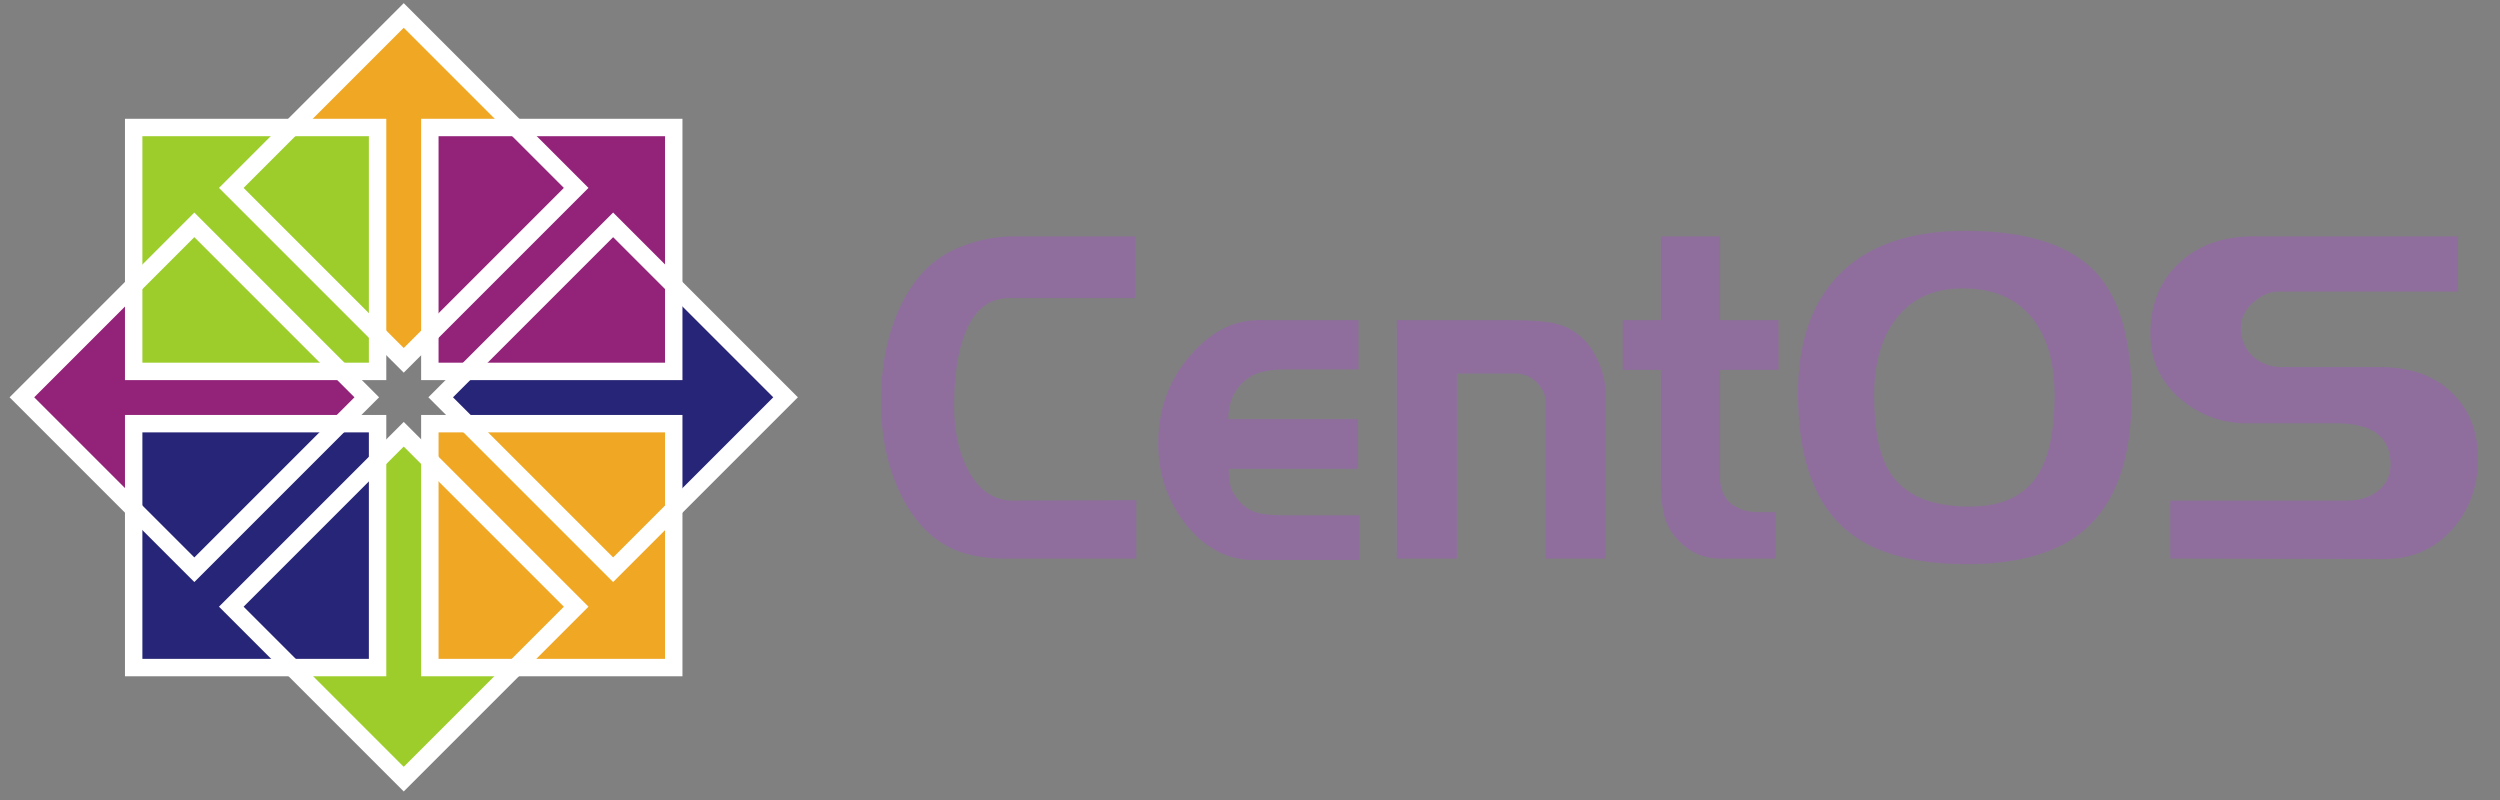 <?xml version="1.0" encoding="UTF-8" standalone="no"?>
<!-- Created with Inkscape (http://www.inkscape.org/) -->
<svg
   xmlns:dc="http://purl.org/dc/elements/1.1/"
   xmlns:cc="http://creativecommons.org/ns#"
   xmlns:rdf="http://www.w3.org/1999/02/22-rdf-syntax-ns#"
   xmlns:svg="http://www.w3.org/2000/svg"
   xmlns="http://www.w3.org/2000/svg"
   xmlns:sodipodi="http://sodipodi.sourceforge.net/DTD/sodipodi-0.dtd"
   xmlns:inkscape="http://www.inkscape.org/namespaces/inkscape"
   width="150"
   height="48"
   id="svg2897"
   sodipodi:version="0.32"
   inkscape:version="0.46"
   sodipodi:docname="centos-violet.svg"
   inkscape:output_extension="org.inkscape.output.svg.inkscape"
   version="1.0">
  <rect width="100%" height="100%" fill="#808080" stroke="none"/>
  <defs
     id="defs2899">
    <clipPath
       clipPathUnits="userSpaceOnUse"
       id="clipPath4429">
      <g
         transform="matrix(0.995,0,0,1,1.786,0)"
         id="g4431">
        <path
           sodipodi:nodetypes="ccccccccc"
           style="fill:#efa724;fill-opacity:1;fill-rule:evenodd;stroke:none;stroke-width:30;stroke-linecap:round;stroke-linejoin:round;marker:none;marker-start:none;marker-mid:none;marker-end:none;stroke-miterlimit:4;stroke-dasharray:none;stroke-dashoffset:0;stroke-opacity:1;visibility:visible;display:inline;overflow:visible"
           d="M 322.541,2800.938 L 318.106,2806.667 L 313.671,2800.938 L 313.671,2757.795 L 294.732,2757.795 L 318.106,2732.258 L 341.238,2757.795 L 322.541,2757.795 L 322.541,2800.938 z"
           id="path4433" />
      </g>
    </clipPath>
  </defs>
  <sodipodi:namedview
     id="base"
     pagecolor="#ffffff"
     bordercolor="#666666"
     borderopacity="1.0"
     gridtolerance="10000"
     guidetolerance="10"
     objecttolerance="10"
     inkscape:pageopacity="0.0"
     inkscape:pageshadow="2"
     inkscape:zoom="8.42"
     inkscape:cx="75"
     inkscape:cy="24"
     inkscape:document-units="px"
     inkscape:current-layer="layer1"
     showgrid="false"
     inkscape:window-width="1360"
     inkscape:window-height="693"
     inkscape:window-x="0"
     inkscape:window-y="25"
     showborder="true"
     inkscape:showpageshadow="false"
     showguides="true"
     inkscape:guide-bbox="true">
    <inkscape:grid
       type="xygrid"
       id="grid3843"
       visible="true"
       enabled="true" />
  </sodipodi:namedview>
  <g
     inkscape:label="Layer 1"
     inkscape:groupmode="layer"
     id="layer1"
     transform="translate(919.754,-561.041)">
    <rect
       style="opacity:0;fill:#ffffff;fill-opacity:1;fill-rule:nonzero;stroke:none;stroke-width:1;stroke-linecap:round;stroke-linejoin:round;marker:none;marker-start:none;marker-mid:none;marker-end:none;stroke-miterlimit:4;stroke-dasharray:none;stroke-dashoffset:0;stroke-opacity:1;visibility:visible;display:inline;overflow:visible;enable-background:accumulate"
       id="CENTOSARTWORK"
       width="150"
       height="48"
       x="-919.754"
       y="561.041"
       inkscape:label="#rect3427" />
    <g
       id="g2529"
       transform="matrix(1.386,0,0,1.386,319.677,-131.351)">
      <g
         inkscape:label="#g9335"
         inkscape:export-ydpi="28.883154"
         inkscape:export-xdpi="28.883154"
         inkscape:export-filename="/home/al/Desktop/CentOS/Symbol Construction/CentOSSymbol_20.png"
         transform="matrix(4.7716762e-2,0,0,4.7716744e-2,-887.559,464.098)"
         id="g9335">
        <g
           inkscape:export-ydpi="50.799999"
           inkscape:export-xdpi="50.799999"
           inkscape:export-filename="/home/al/Desktop/CentOSSymbol_Final.png"
           id="g13583"
           transform="matrix(1.181,0,0,1.181,586.421,-1141.372)">
          <g
             transform="translate(-556.833,-494.556)"
             id="g13467">
            <g
               transform="matrix(0,-3.777,3.777,0,-6968.629,3636.305)"
               id="g13395">
              <g
                 id="g13397"
                 transform="translate(16.28,-899.167)">
                <g
                   transform="matrix(1.067,0,0,1,-26.936,-4.1328125e-5)"
                   id="g13399">
                  <path
                     sodipodi:nodetypes="ccccccccc"
                     style="fill:#932279;fill-opacity:1;fill-rule:evenodd;stroke:none;stroke-width:30;stroke-linecap:round;stroke-linejoin:round;marker:none;marker-start:none;marker-mid:none;marker-end:none;stroke-miterlimit:4;stroke-dasharray:none;stroke-dashoffset:0;stroke-opacity:1;visibility:visible;display:inline;overflow:visible"
                     d="M 323.367,2798.161 L 317.96,2803.962 L 312.554,2798.161 L 312.554,2757.335 L 294.541,2757.335 L 317.96,2732.437 L 340.985,2757.335 L 323.367,2757.335 L 323.367,2798.161 z"
                     id="path13401" />
                </g>
                <g
                   clip-path="url(#clipPath4429)"
                   id="g13405"
                   transform="matrix(1.072,0,0,1,-28.851,-4.1328125e-5)" />
              </g>
            </g>
            <g
               id="g13407"
               transform="matrix(3.777,0,0,3.777,-988.71,-4824.494)">
              <g
                 transform="translate(16.28,-899.167)"
                 id="g13409">
                <g
                   id="g13411"
                   transform="matrix(1.067,0,0,1,-26.936,-4.1328125e-5)">
                  <path
                     id="path13413"
                     d="M 323.367,2798.161 L 317.96,2803.962 L 312.554,2798.161 L 312.554,2757.335 L 294.541,2757.335 L 317.96,2732.437 L 340.985,2757.335 L 323.367,2757.335 L 323.367,2798.161 z"
                     style="fill:#efa724;fill-opacity:1;fill-rule:evenodd;stroke:none;stroke-width:30;stroke-linecap:round;stroke-linejoin:round;marker:none;marker-start:none;marker-mid:none;marker-end:none;stroke-miterlimit:4;stroke-dasharray:none;stroke-dashoffset:0;stroke-opacity:1;visibility:visible;display:inline;overflow:visible"
                     sodipodi:nodetypes="ccccccccc" />
                </g>
                <g
                   transform="matrix(1.072,0,0,1,-28.851,-4.1328125e-5)"
                   id="g13417"
                   clip-path="url(#clipPath4429)" />
              </g>
            </g>
            <g
               transform="matrix(0,3.777,-3.777,0,10868.313,1216.913)"
               id="g13419">
              <g
                 id="g13421"
                 transform="matrix(1.067,0,0,1,-26.936,-4.1328125e-5)">
                <path
                   id="path13423"
                   d="M 323.367,2798.161 L 317.96,2803.962 L 312.554,2798.161 L 312.554,2757.335 L 294.541,2757.335 L 317.96,2732.437 L 340.985,2757.335 L 323.367,2757.335 L 323.367,2798.161 z"
                   style="fill:#262577;fill-opacity:1;fill-rule:evenodd;stroke:none;stroke-width:30;stroke-linecap:round;stroke-linejoin:round;marker:none;marker-start:none;marker-mid:none;marker-end:none;stroke-miterlimit:4;stroke-dasharray:none;stroke-dashoffset:0;stroke-opacity:1;visibility:visible;display:inline;overflow:visible"
                   sodipodi:nodetypes="ccccccccc" />
              </g>
              <g
                 transform="matrix(1.072,0,0,1,-28.851,-4.1328125e-5)"
                 id="g13427"
                 clip-path="url(#clipPath4429)" />
            </g>
            <g
               id="g13429"
               transform="matrix(-3.777,0,0,-3.777,1492.17,9616.223)">
              <g
                 transform="translate(16.28,-899.167)"
                 id="g13431">
                <g
                   id="g13433"
                   transform="matrix(1.067,0,0,1,-26.936,-4.1328125e-5)">
                  <path
                     id="path13435"
                     d="M 323.367,2798.161 L 317.96,2803.962 L 312.554,2798.161 L 312.554,2757.335 L 294.541,2757.335 L 317.96,2732.437 L 340.985,2757.335 L 323.367,2757.335 L 323.367,2798.161 z"
                     style="fill:#9ccd2a;fill-opacity:1;fill-rule:evenodd;stroke:none;stroke-width:30;stroke-linecap:round;stroke-linejoin:round;marker:none;marker-start:none;marker-mid:none;marker-end:none;stroke-miterlimit:4;stroke-dasharray:none;stroke-dashoffset:0;stroke-opacity:1;visibility:visible;display:inline;overflow:visible"
                     sodipodi:nodetypes="ccccccccc" />
                </g>
                <g
                   transform="matrix(1.072,0,0,1,-28.851,-4.1328125e-5)"
                   id="g13439"
                   clip-path="url(#clipPath4429)" />
              </g>
            </g>
            <g
               id="g13441"
               transform="matrix(3.777,0,0,3.777,-2493.849,-6445.18)">
              <rect
                 y="2285.789"
                 x="671.984"
                 height="49.606"
                 width="49.606"
                 id="rect13443"
                 style="fill:#9ccd2a;fill-opacity:1;stroke:#ffffff;stroke-width:3.543;stroke-linecap:butt;stroke-linejoin:miter;stroke-miterlimit:4;stroke-dasharray:none;stroke-dashoffset:0;stroke-opacity:1" />
              <rect
                 style="fill:#932279;fill-opacity:1;stroke:#ffffff;stroke-width:3.543;stroke-linecap:butt;stroke-linejoin:miter;stroke-miterlimit:4;stroke-dasharray:none;stroke-dashoffset:0;stroke-opacity:1"
                 id="rect13445"
                 width="49.606"
                 height="49.606"
                 x="732.221"
                 y="2285.789" />
              <rect
                 y="2346.026"
                 x="732.221"
                 height="49.606"
                 width="49.606"
                 id="rect13447"
                 style="fill:#efa724;fill-opacity:1;stroke:#ffffff;stroke-width:3.543;stroke-linecap:butt;stroke-linejoin:miter;stroke-miterlimit:4;stroke-dasharray:none;stroke-dashoffset:0;stroke-opacity:1" />
              <rect
                 style="fill:#262577;fill-opacity:1;stroke:#ffffff;stroke-width:3.543;stroke-linecap:butt;stroke-linejoin:miter;stroke-miterlimit:4;stroke-dasharray:none;stroke-dashoffset:0;stroke-opacity:1"
                 id="rect13449"
                 width="49.606"
                 height="49.606"
                 x="671.984"
                 y="2346.026" />
            </g>
            <rect
               transform="matrix(0.707,-0.707,0.707,0.707,0,0)"
               style="fill:none;fill-opacity:1;stroke:#ffffff;stroke-width:13.383;stroke-linecap:butt;stroke-linejoin:miter;stroke-miterlimit:4;stroke-dasharray:none;stroke-dashoffset:0;stroke-opacity:1"
               id="rect13459"
               width="187.367"
               height="187.367"
               x="-1723.575"
               y="1664.69" />
            <rect
               transform="matrix(0.707,-0.707,0.707,0.707,0,0)"
               y="1664.69"
               x="-1496.057"
               height="187.367"
               width="187.367"
               id="rect13461"
               style="fill:none;fill-opacity:1;stroke:#ffffff;stroke-width:13.383;stroke-linecap:butt;stroke-linejoin:miter;stroke-miterlimit:4;stroke-dasharray:none;stroke-dashoffset:0;stroke-opacity:1" />
            <rect
               transform="matrix(0.707,-0.707,0.707,0.707,0,0)"
               style="fill:none;fill-opacity:1;stroke:#ffffff;stroke-width:13.383;stroke-linecap:butt;stroke-linejoin:miter;stroke-miterlimit:4;stroke-dasharray:none;stroke-dashoffset:0;stroke-opacity:1"
               id="rect13463"
               width="187.367"
               height="187.367"
               x="-1496.057"
               y="1892.207" />
            <rect
               transform="matrix(0.707,-0.707,0.707,0.707,0,0)"
               y="1892.207"
               x="-1723.575"
               height="187.367"
               width="187.367"
               id="rect13465"
               style="fill:none;fill-opacity:1;stroke:#ffffff;stroke-width:13.383;stroke-linecap:butt;stroke-linejoin:miter;stroke-miterlimit:4;stroke-dasharray:none;stroke-dashoffset:0;stroke-opacity:1" />
          </g>
        </g>
      </g>
      <path
         inkscape:label=""
         id="path3841"
         d="M -845.059,523.743 L -850.848,523.743 C -851.435,523.743 -852.015,523.657 -852.59,523.484 C -853.701,523.126 -854.582,522.302 -855.231,521.013 C -855.818,519.844 -856.111,518.482 -856.111,516.928 C -856.111,515.427 -855.849,514.098 -855.325,512.942 C -854.75,511.667 -853.932,510.797 -852.871,510.332 C -852.047,509.973 -851.204,509.794 -850.342,509.794 L -845.097,509.794 L -845.097,512.464 L -850.548,512.464 C -851.435,512.464 -852.078,512.976 -852.477,513.999 C -852.79,514.796 -852.946,515.839 -852.946,517.127 C -852.946,518.217 -852.746,519.14 -852.346,519.897 C -851.884,520.787 -851.235,521.232 -850.398,521.232 L -845.059,521.213 L -845.059,523.743 M -835.419,523.803 L -839.99,523.803 C -841.102,523.803 -842.069,523.298 -842.894,522.289 C -843.705,521.266 -844.111,520.09 -844.111,518.761 C -844.111,517.313 -843.668,516.065 -842.781,515.015 C -841.882,513.952 -840.883,513.421 -839.784,513.421 L -835.438,513.421 L -835.438,515.553 L -838.623,515.553 C -839.022,515.553 -839.366,515.593 -839.653,515.673 C -839.928,515.739 -840.184,515.879 -840.421,516.091 C -840.858,516.49 -841.077,517.028 -841.077,517.705 L -835.457,517.705 L -835.457,519.857 L -841.058,519.857 C -841.058,520.176 -841.027,520.449 -840.964,520.674 C -840.889,520.887 -840.746,521.106 -840.533,521.332 C -840.321,521.545 -840.071,521.691 -839.784,521.771 C -839.484,521.837 -839.122,521.87 -838.698,521.87 L -835.419,521.87 L -835.419,523.803 M -824.737,523.743 L -827.341,523.743 L -827.341,516.948 C -827.341,516.775 -827.379,516.623 -827.454,516.49 C -827.528,516.344 -827.635,516.204 -827.772,516.071 C -828.022,515.845 -828.309,515.732 -828.634,515.732 L -831.181,515.732 L -831.181,523.743 L -833.785,523.743 L -833.785,513.421 L -828.802,513.421 C -827.916,513.421 -827.272,513.474 -826.873,513.58 C -826.248,513.74 -825.749,514.092 -825.374,514.636 C -824.95,515.274 -824.737,515.972 -824.737,516.729 L -824.737,523.743 M -817.259,515.573 L -819.788,515.573 L -819.788,520.256 C -819.788,520.681 -819.651,521.033 -819.376,521.312 C -819.064,521.591 -818.652,521.731 -818.14,521.731 L -817.372,521.731 L -817.372,523.743 L -819.788,523.743 C -820.512,523.743 -821.13,523.464 -821.642,522.906 C -821.942,522.574 -822.136,522.209 -822.223,521.81 C -822.311,521.412 -822.354,520.94 -822.354,520.396 L -822.354,515.573 L -824.003,515.573 L -824.003,513.421 L -822.354,513.421 L -822.354,509.794 L -819.788,509.794 L -819.788,513.421 L -817.259,513.421 L -817.259,515.573 M -801.973,516.749 C -801.973,519.459 -802.678,521.399 -804.09,522.568 C -805.238,523.511 -806.912,523.983 -809.11,523.983 C -811.545,523.983 -813.343,523.438 -814.505,522.348 C -815.778,521.153 -816.415,519.233 -816.415,516.589 C -816.415,514.424 -815.847,512.737 -814.711,511.528 C -813.474,510.212 -811.626,509.555 -809.166,509.555 C -806.456,509.555 -804.545,510.186 -803.434,511.448 C -802.46,512.564 -801.973,514.331 -801.973,516.749 M -805.307,516.669 C -805.307,515.301 -805.613,514.211 -806.225,513.401 C -806.912,512.497 -807.93,512.046 -809.278,512.046 C -810.602,512.046 -811.601,512.531 -812.275,513.5 C -812.837,514.311 -813.118,515.367 -813.118,516.669 C -813.118,518.17 -812.894,519.28 -812.444,519.997 C -811.82,520.993 -810.665,521.492 -808.979,521.492 C -807.555,521.492 -806.556,521.007 -805.981,520.037 C -805.532,519.28 -805.307,518.157 -805.307,516.669 M -786.979,519.419 C -786.979,520.641 -787.359,521.671 -788.121,522.508 C -788.883,523.345 -789.851,523.763 -791.025,523.763 L -800.297,523.743 L -800.297,521.232 L -792.654,521.232 C -792.142,521.232 -791.712,521.106 -791.362,520.854 C -790.962,520.562 -790.762,520.163 -790.762,519.658 C -790.762,518.476 -791.549,517.885 -793.123,517.885 L -796.982,517.885 C -798.093,517.885 -799.067,517.519 -799.904,516.789 C -800.74,516.058 -801.159,515.128 -801.159,513.999 C -801.159,512.75 -800.753,511.74 -799.941,510.97 C -799.117,510.186 -798.037,509.794 -796.701,509.794 L -787.84,509.794 L -787.84,512.185 L -795.652,512.185 C -796.001,512.185 -796.357,512.345 -796.719,512.664 C -797.069,512.969 -797.244,513.334 -797.244,513.76 C -797.244,514.238 -797.075,514.643 -796.738,514.975 C -796.388,515.294 -795.97,515.453 -795.483,515.453 L -791.231,515.453 C -789.907,515.453 -788.87,515.819 -788.121,516.549 C -787.359,517.267 -786.979,518.223 -786.979,519.419"
         clip-path="none"
         style="font-size:72.705px;font-style:normal;font-variant:normal;font-weight:200;font-stretch:normal;text-align:start;line-height:125%;writing-mode:lr-tb;text-anchor:start;fill:#8f6e9e;fill-opacity:1;stroke:none;stroke-width:2.48;stroke-linecap:butt;stroke-linejoin:miter;stroke-miterlimit:4;stroke-dasharray:none;stroke-opacity:1;display:inline;font-family:Denmark;-inkscape-font-specification:Denmark Ultra-Light" />
    </g>
  </g>
</svg>
